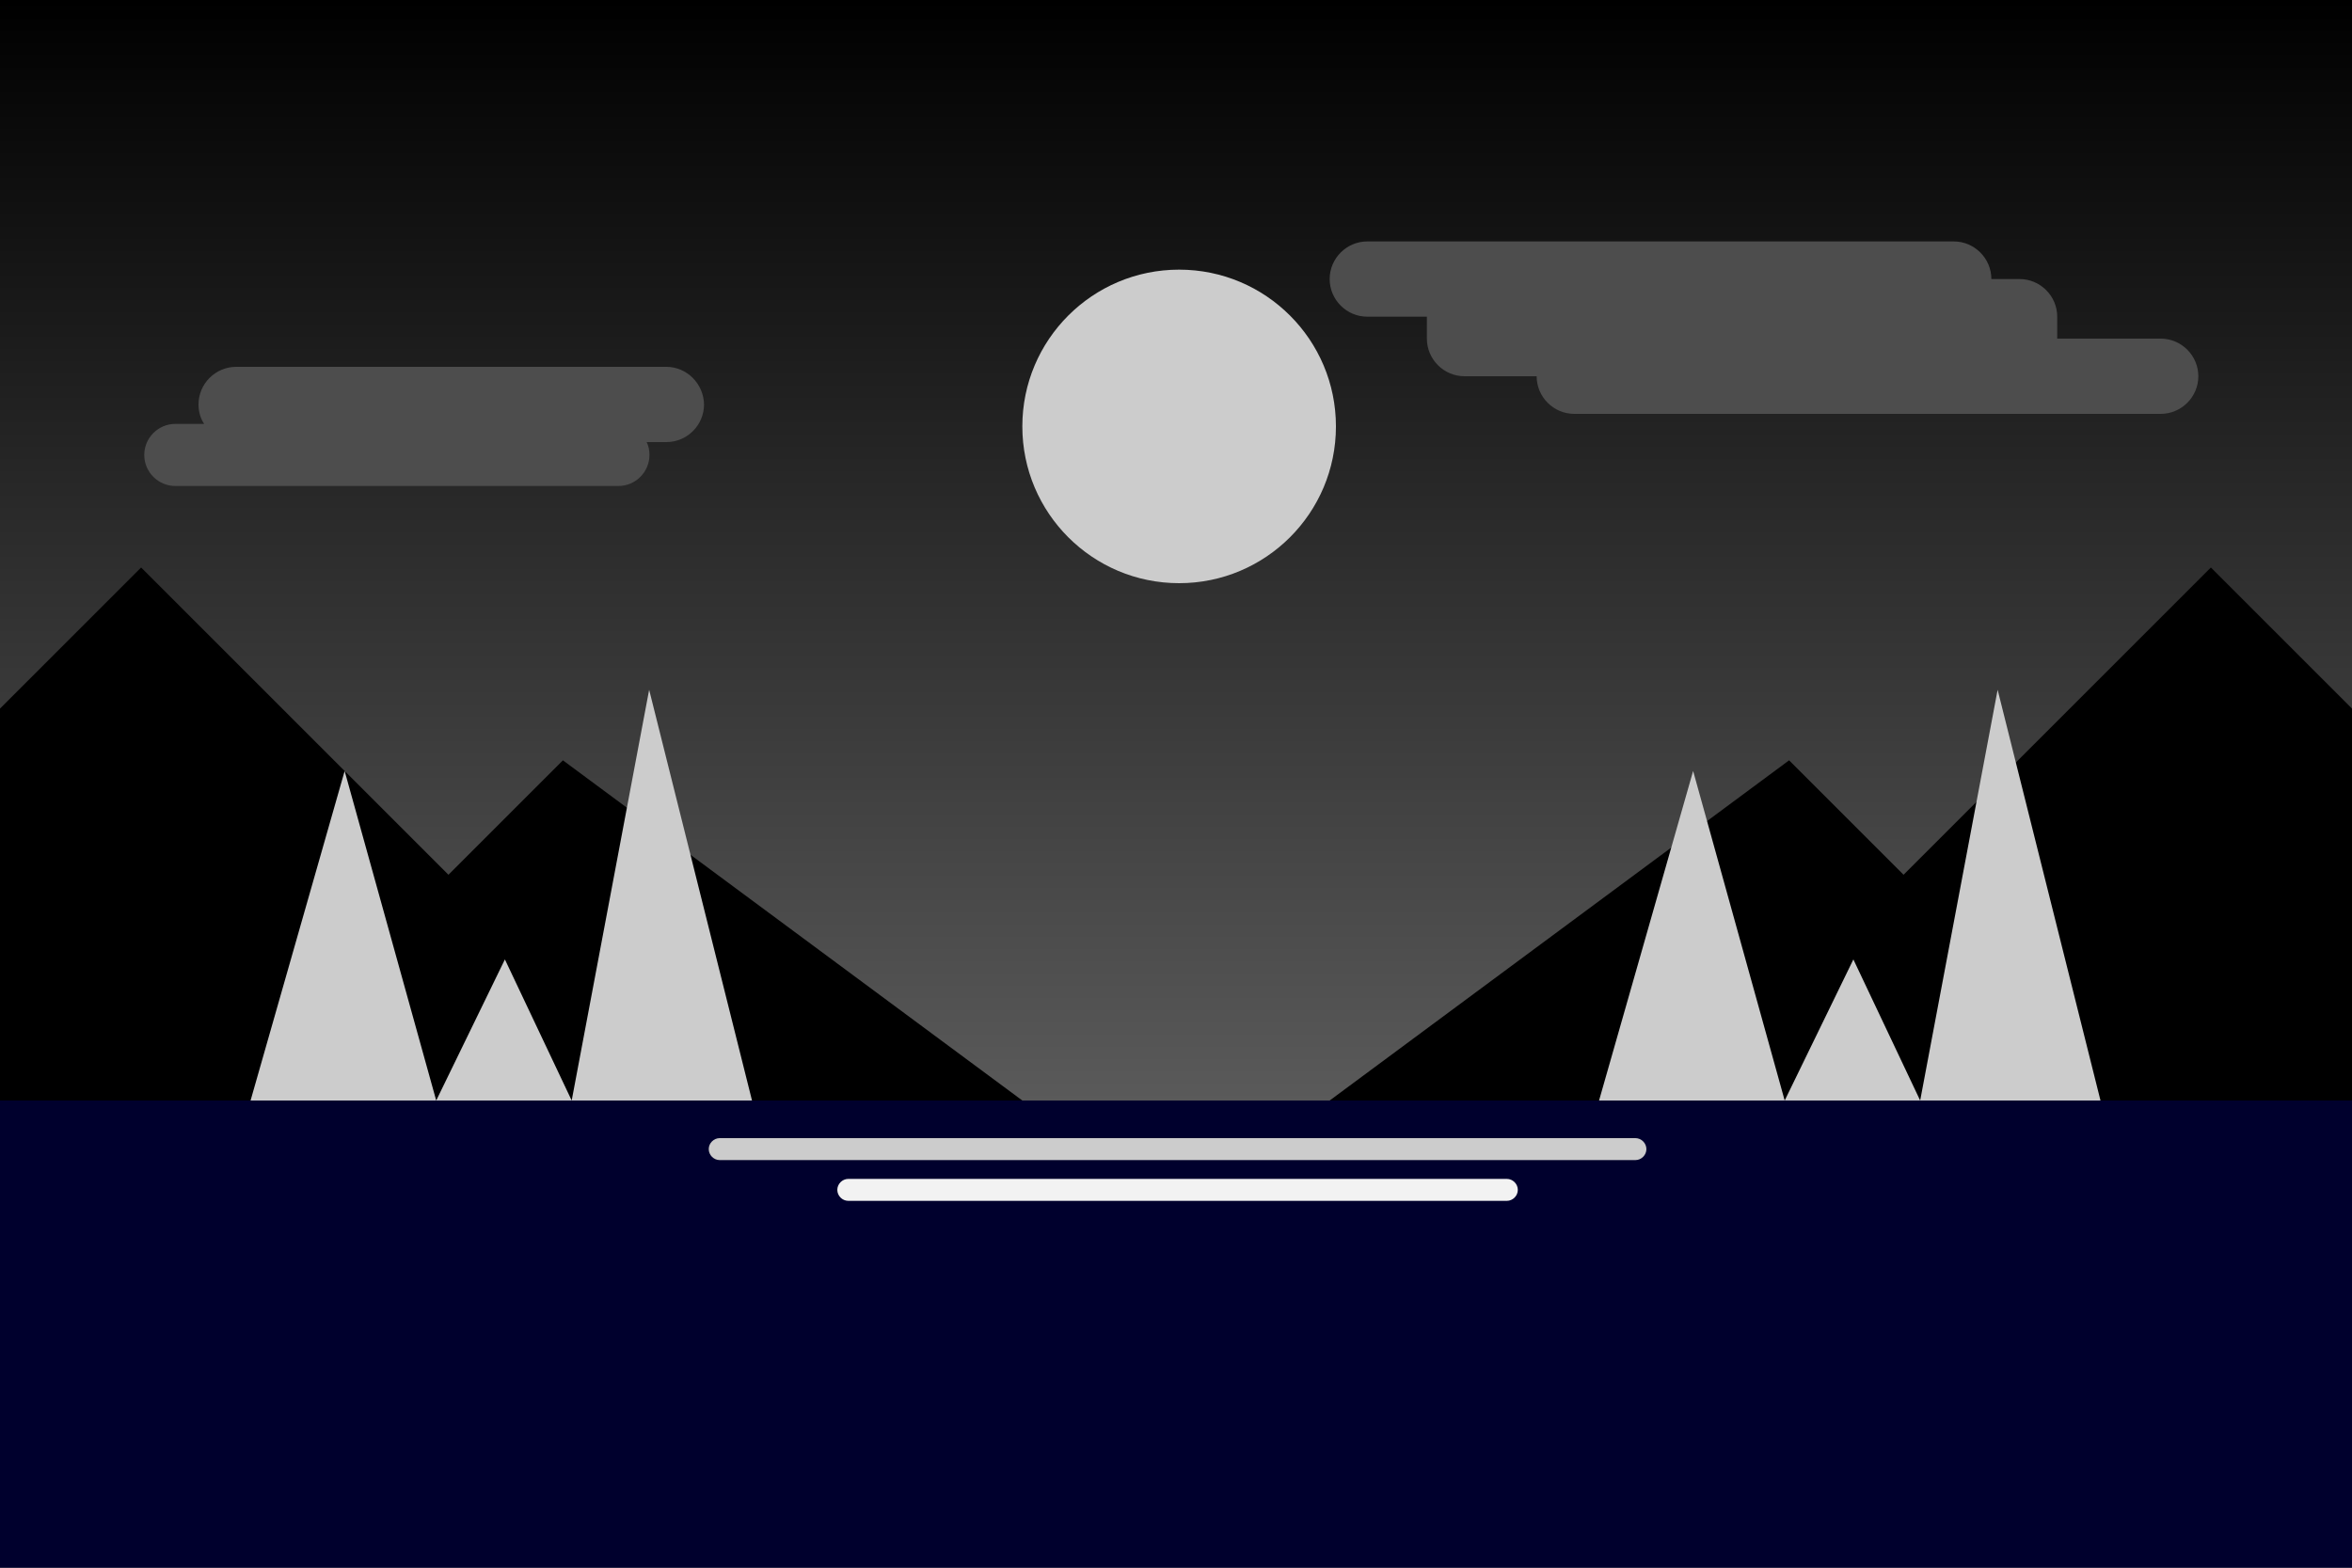 <?xml version="1.0" encoding="utf-8"?>
<!-- Generator: Adobe Illustrator 21.1.0, SVG Export Plug-In . SVG Version: 6.00 Build 0)  -->
<svg version="1.1" id="Layer_1" xmlns="http://www.w3.org/2000/svg" xmlns:xlink="http://www.w3.org/1999/xlink" x="0px" y="0px"
	 viewBox="0 0 750 500" style="enable-background:new 0 0 750 500;" xml:space="preserve">
<rect x="0" y="0" width="750" height="500" fill="#333333" stroke="none"/>
<style type="text/css">
	.st0{fill:url(#SVGID_1_);}
	.st1{fill:#CCCCCC;}
	.st2{fill:#00002D;}
	.st3{fill:#4D4D4D;}
	.st4{fill:#F2F2F2;}
</style>
<linearGradient id="SVGID_1_" gradientUnits="userSpaceOnUse" x1="375" y1="500" x2="375" y2="-9.094947e-13">
	<stop  offset="0" style="stop-color:#808080"/>
	<stop  offset="1" style="stop-color:#000000"/>
</linearGradient>
<rect class="st0" width="750" height="500"/>
<circle class="st1" cx="376" cy="136" r="50"/>
<rect y="351" class="st2" width="750" height="150"/>
<polygon points="0,351 0,226 45,181 143,279 179.5,242.5 326,351 "/>
<polygon points="750,351 750,226 705,181 607,279 570.5,242.5 424,351 "/>
<polygon class="st1" points="79.9,351 109.9,245.9 139.1,351 161,306 182.3,351 207,220 239.8,351 "/>
<polygon class="st1" points="509.9,351 539.9,245.9 569.1,351 591,306 612.3,351 637,220 669.8,351 "/>
<path class="st3" d="M212.5,117H75.3c-6.6,0-12,5.4-12,12v0c0,2.3,0.6,4.4,1.8,6.2h-9.2c-5.5,0-9.9,4.5-9.9,9.9v0
	c0,5.5,4.5,9.9,9.9,9.9h141.3c5.5,0,9.9-4.5,9.9-9.9v0c0-1.5-0.3-2.9-0.9-4.1h6.3c6.6,0,12-5.4,12-12v0
	C224.4,122.4,219,117,212.5,117z"/>
<path class="st3" d="M689,108h-33v-7c0-6.6-5.4-12-12-12h-9c0-6.6-5.4-12-12-12H436c-6.6,0-12,5.4-12,12c0,6.6,5.4,12,12,12h19v7
	c0,6.6,5.4,12,12,12h23c0,6.6,5.4,12,12,12h187c6.6,0,12-5.4,12-12C701,113.4,695.6,108,689,108z"/>
<path class="st1" d="M521.5,370h-292c-1.9,0-3.5-1.6-3.5-3.5l0,0c0-1.9,1.6-3.5,3.5-3.5h292c1.9,0,3.5,1.6,3.5,3.5l0,0
	C525,368.4,523.4,370,521.5,370z"/>
<path class="st4" d="M480.5,383h-210c-1.9,0-3.5-1.6-3.5-3.5l0,0c0-1.9,1.6-3.5,3.5-3.5h210c1.9,0,3.5,1.6,3.5,3.5l0,0
	C484,381.4,482.4,383,480.5,383z"/>
</svg>
